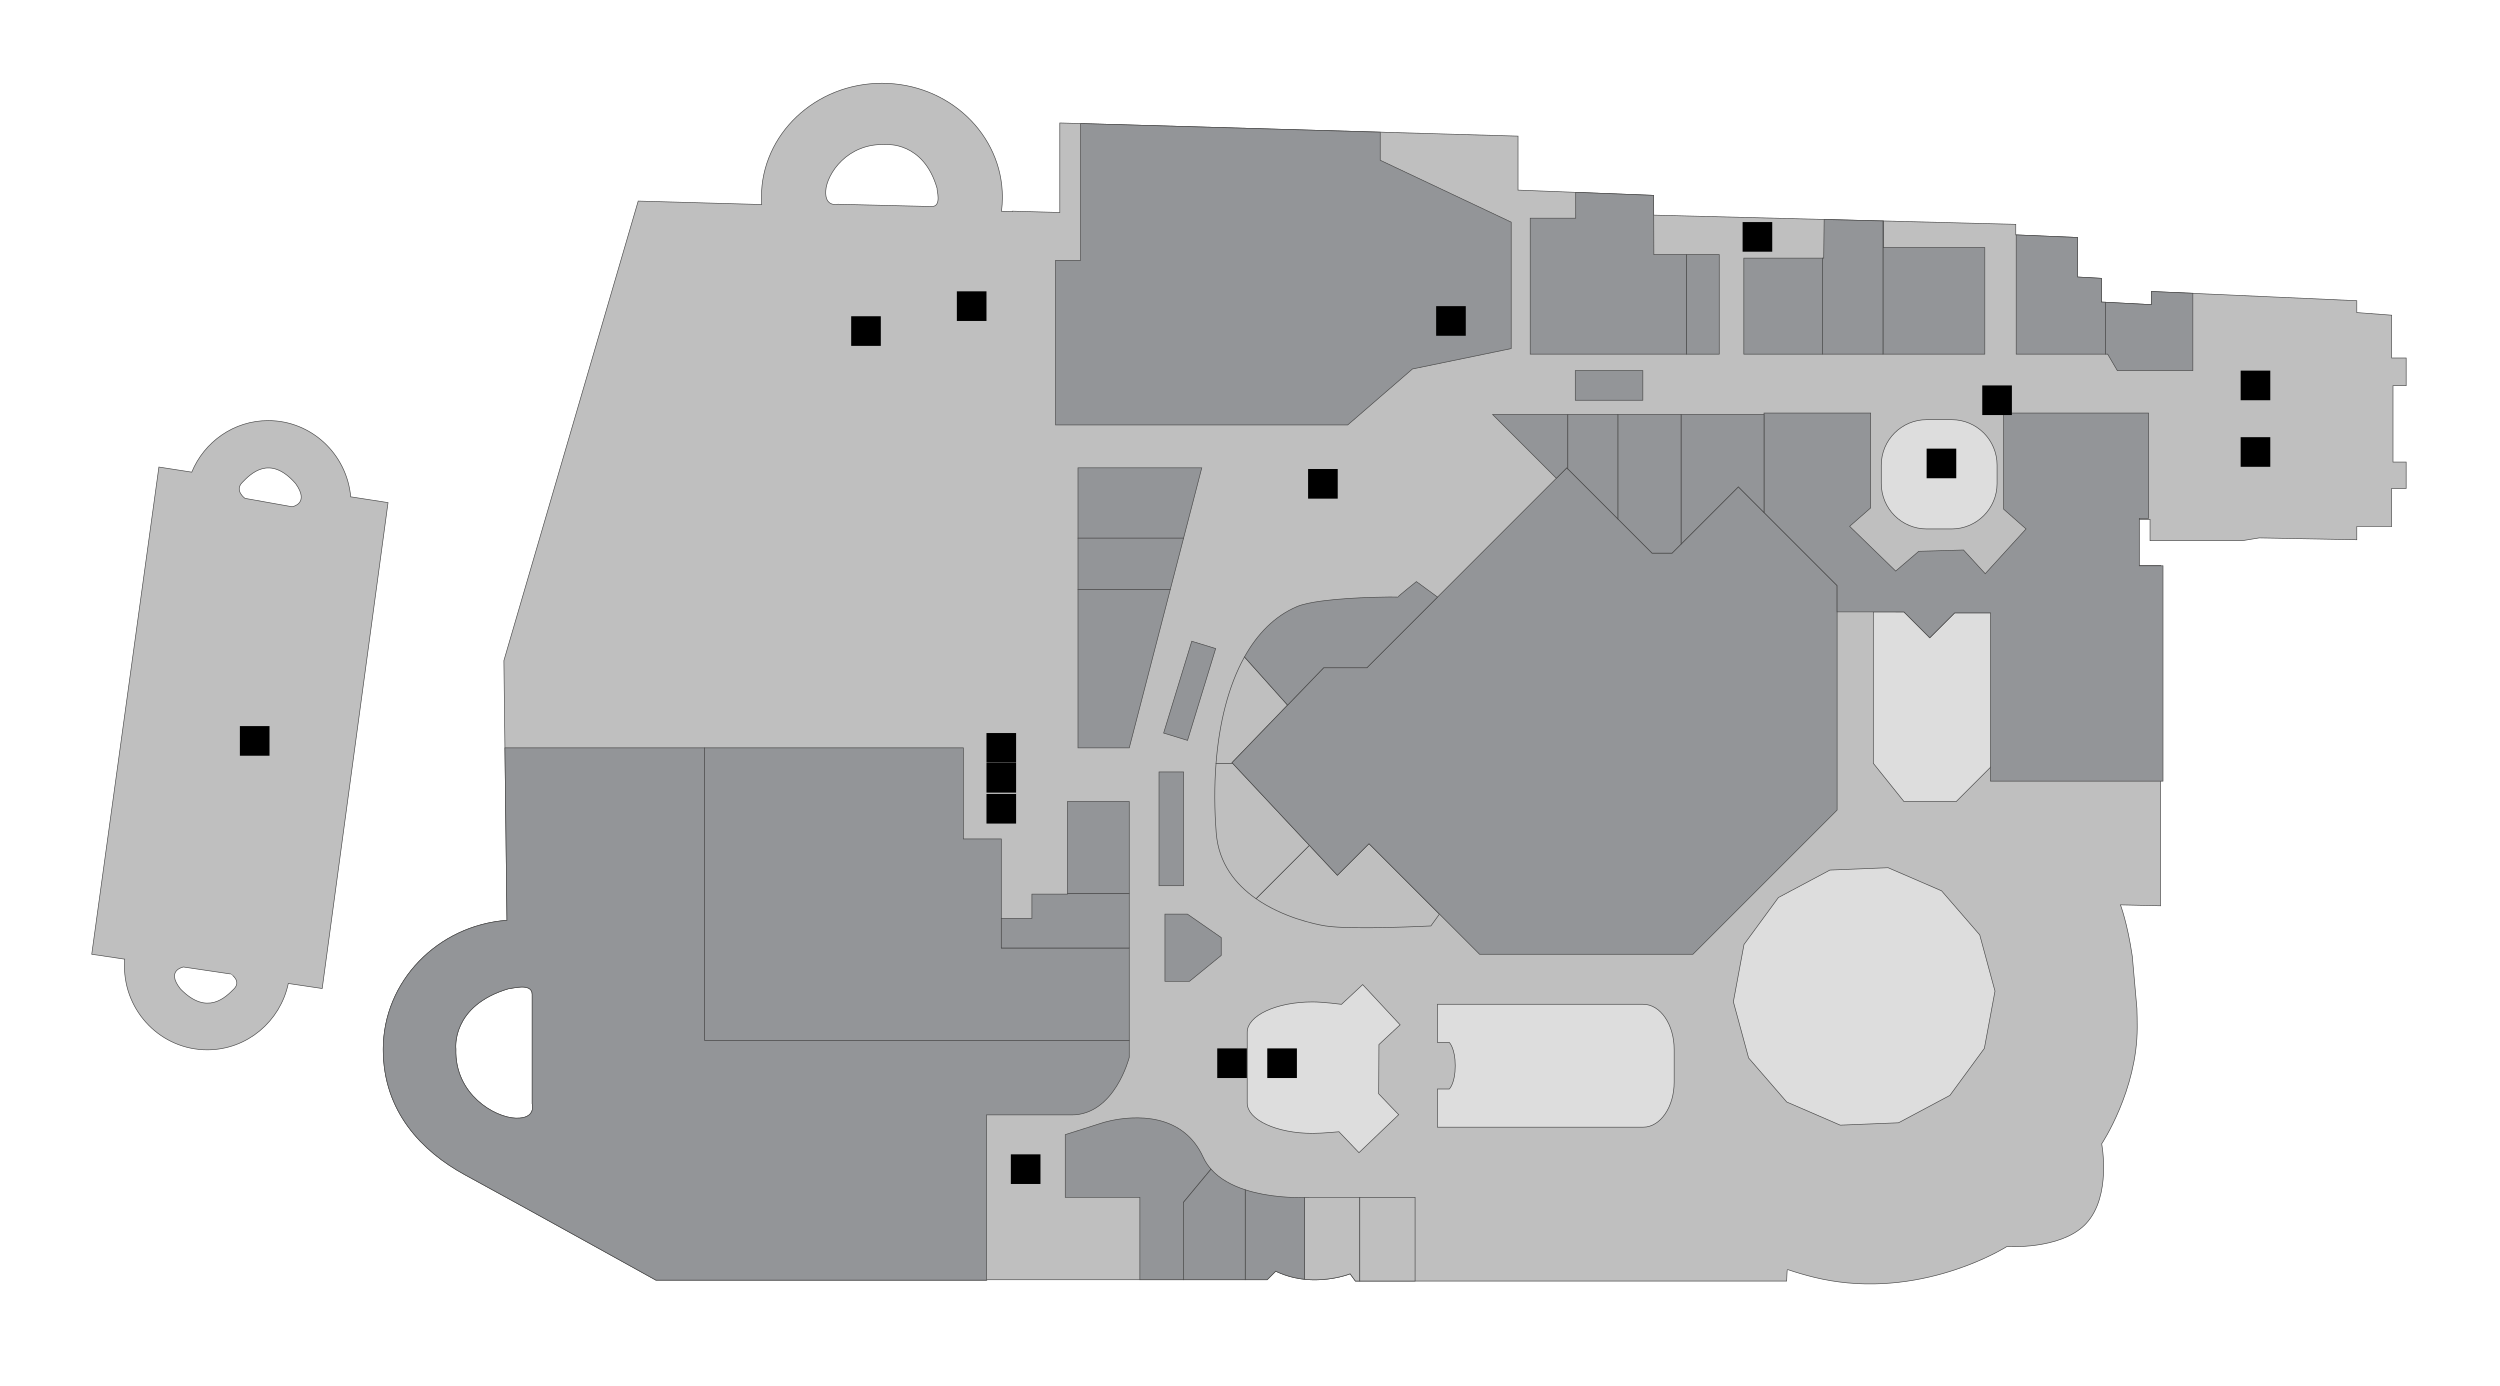 <?xml version="1.0" encoding="utf-8"?>
<!-- Generator: Adobe Illustrator 16.0.0, SVG Export Plug-In . SVG Version: 6.00 Build 0)  -->
<!DOCTYPE svg PUBLIC "-//W3C//DTD SVG 1.1//EN" "http://www.w3.org/Graphics/SVG/1.1/DTD/svg11.dtd">
<svg version="1.1" id="Layer_1" xmlns="http://www.w3.org/2000/svg" xmlns:xlink="http://www.w3.org/1999/xlink" x="0px" y="0px"
	 width="3797.242px" height="2105.579px" viewBox="0 0 3797.242 2105.579" enable-background="new 0 0 3797.242 2105.579"
	 xml:space="preserve">
<g id="background">
</g>
<g id="etc">
	<path fill="#BFBFBF" stroke="#494949" stroke-miterlimit="10" d="M589.359,763.419l-56.697-8.798
		c-5.847-64.911-59.704-115.76-125.29-115.76c-52.282,0-97.113,32.312-116.113,78.301l-49.9-7.743l-102,740l50.044,7.439
		c-0.264,3.371-0.403,6.777-0.403,10.221c0,70.414,56.334,127.494,125.826,127.494c60.454,0,110.941-43.203,123.055-100.799
		l51.479,7.645L589.359,763.419z M355.358,1502.088c-12,12-40.667,42-81.333,0c-22.667-28.668,4.667-33.334,4.667-33.334l72,10.666
		C350.691,1479.42,367.358,1490.088,355.358,1502.088z M443.673,769.729l-71.595-12.775c0,0-16.396-11.65-4.164-24.129
		c12.23-12.479,41.478-43.705,81.136,1.656C471.041,765.336,443.673,769.729,443.673,769.729z"/>
	<path fill="#BFBFBF" stroke="#494949" stroke-miterlimit="10" d="M3634.712,585.773h20v-42h-22v-65l-53-4v-18l-144-6.464l-92-4.128
		l-76-3.408v20l-26-1.369l-4.502-0.237l-45.498-2.395v-36l-34.176-1.898l-1.824-0.102v-60l-93.291-3.971l-0.709-0.029v-16
		l-94.006-2.394l-4.982-0.127l-451.012-11.479v-30l-206-8v-82l-696-20v136l-72-2.02v0.6l-10.228-0.286l-6.363-0.18
		c0.904-6.981,1.381-14.093,1.381-21.308c0-95.599-81.928-173.097-182.991-173.097c-101.062,0-182.991,77.498-182.991,173.097
		c0,3.729,0.141,7.426,0.387,11.096l-187.547-5.258l-204,698l4.688,394.456c-105.165,7.895-187.951,92.59-187.951,195.914
		c0,94.631,59.088,155.166,124.263,190.631c93.817,51.055,290,160,290,160h502.584v-0.646h400.334h25.437c0,0,12.158-12.156,13-13
		c1.326,0.643,2.654,1.246,3.982,1.83c0.077,0.035,0.155,0.066,0.235,0.104c1.277,0.561,2.558,1.092,3.834,1.604
		c0.004,0,0.006,0.002,0.01,0.004c0.013,0.006,0.023,0.01,0.035,0.016c4,1.596,7.988,2.955,11.949,4.104
		c0.078,0.021,0.156,0.045,0.234,0.068c0.879,0.254,1.754,0.494,2.631,0.727c0.189,0.053,0.383,0.104,0.574,0.152
		c0.828,0.217,1.652,0.424,2.479,0.623c0.229,0.055,0.457,0.107,0.687,0.16c0.811,0.191,1.62,0.377,2.43,0.553
		c0.203,0.043,0.406,0.084,0.609,0.127c2.559,0.539,5.096,0.998,7.606,1.383c0.281,0.043,0.563,0.092,0.842,0.133
		c0.603,0.09,1.197,0.168,1.796,0.248c0.465,0.062,0.934,0.125,1.396,0.184c0.537,0.066,1.068,0.127,1.604,0.186
		c0.524,0.062,1.051,0.117,1.573,0.172c0.488,0.049,0.978,0.098,1.461,0.141c0.58,0.053,1.156,0.102,1.732,0.145
		c0.437,0.035,0.869,0.07,1.303,0.104c0.658,0.047,1.313,0.086,1.968,0.123c0.348,0.02,0.696,0.043,1.045,0.061
		c1,0.049,1.996,0.092,2.981,0.121c0.355,0.01,0.705,0.012,1.062,0.021c0.019,0,0.035,0,0.053,0
		c32.519,0.732,56.888-9.082,56.888-9.082l8,11h655c0,0,0.235-4.27,0.364-8.646c0.023-0.557,0.052-1.115,0.078-1.664v0.012
		c0.19-3.906,0.406-7.418,0.557-7.367c13.992,4.76,27.67,8.715,41,11.969c17.353,4.236,34.408,6.986,51.023,8.525
		c72.584,6.719,136.78-9.686,180.711-26.33c37.948-14.383,60.772-28.947,60.772-28.947s80.246,5.248,118.494-33
		c0.738-0.74,1.457-1.498,2.162-2.264c38.52-41.896,23.336-120.73,23.336-120.73s53.998-80.996,53.998-177.059
		c0-9.846-0.176-19.32-0.49-28.434l-7.041-79.496c-7.521-50.934-17.969-77.994-17.969-77.994l61.002,1.424v-127v-102v-92v-114v-82
		h-33v-69.396v-0.604h17v32.423h139.977l26.023-4.233l148,2.812v-20h53v-58h22v-40h-20v-63L3634.712,585.773L3634.712,585.773z
		 M783.359,1698.418c-32-1-93-36-91-105c0,0-8-66,81-92c2,1,35-10,35,9s0,166,0,166S815.359,1699.418,783.359,1698.418z
		 M1414.938,313.725c-16.295-0.396-142.361-3.467-142.361-3.467s-19.861,5.096-18.382-20.374
		c1.479-25.47,32.678-73.329,91.812-70.294c0,0,56.757-4.993,77.328,66.443C1422.439,287.606,1431.233,314.123,1414.938,313.725z"/>
	<path fill="#DDDDDD" stroke="#494949" stroke-miterlimit="10" d="M3033.359,734.419c0,38.107-30.894,69-69,69h-37.898
		c-38.107,0-69-30.893-69-69v-28c0-38.106,30.893-69,69-69h37.898c38.106,0,69,30.894,69,69V734.419z"/>
	<path fill="#DDDDDD" stroke="#494949" stroke-miterlimit="10" d="M2094.453,1586.571l32.197-29.977l-56.89-61.107l-32.196,29.977
		c0,0-27.646-3.646-43.949-3.646c-54.813,0-99.247,20.633-99.247,46.082v107.5c0,25.447,44.434,46.082,99.247,46.082
		c15.047,0,40.121-2.459,40.121-2.459l30.403,31.793l60.338-57.705l-30.405-31.791L2094.453,1586.571z"/>
	<path fill="#DDDDDD" stroke="#494949" stroke-miterlimit="10" d="M2495.904,1525.418h-276.545h-36.002v58h18.002c0,0,9,9,9,35.334
		c0,26.67-9,35.336-9,35.336h-18.002v58h36.002h276.545c25.957,0,47-30.688,47-68.543v-49.584
		C2542.904,1556.108,2521.861,1525.418,2495.904,1525.418z"/>
	<polygon fill="#DDDDDD" stroke="#494949" stroke-miterlimit="10" points="2883.591,1705.417 2795.156,1709.014 2713.916,1673.885 
		2655.962,1606.987 2632.777,1521.569 2648.949,1434.547 2701.273,1363.165 2779.39,1321.549 2867.828,1317.952 2949.066,1353.081 
		3007.018,1419.981 3030.205,1505.399 3014.035,1592.417 2961.708,1663.801 	"/>
	<polyline fill="#DDDDDD" stroke="#494949" stroke-miterlimit="10" points="2845.359,929.419 2845.359,1159.418 2891.859,1217.418 
		2971.352,1217.418 3026.355,1162.417 3026.355,930.919 2968.852,930.919 2931.105,968.667 2891.859,929.42 2845.359,929.419 	"/>
	<path fill="#BFBFBF" stroke="#494949" stroke-miterlimit="10" d="M2079.359,1281.418l-48,48l-42.537-45.461l-81.064,81.062
		c40.582,28.377,89.355,38.83,105.602,41.398c39.511,6.246,160,0,160,0l13-18L2079.359,1281.418z"/>
	<path fill="#BFBFBF" stroke="#494949" stroke-miterlimit="10" d="M1847.045,1159.418h25.249l-0.937-1l84.386-87.443l-65.501-73.167
		C1865.877,1041.504,1851.866,1098.036,1847.045,1159.418z"/>
	<path fill="#BFBFBF" stroke="#494949" stroke-miterlimit="10" d="M1847.045,1159.418c-2.691,34.287-2.521,70.084,0.312,106
		c3.662,46.383,29.686,78.123,60.399,99.602l81.063-81.062l-116.526-124.539H1847.045z"/>
	<path fill="#BFBFBF" stroke="#494949" stroke-miterlimit="10" d="M1988.822,1818.672c0,0-2.723,0.184-7.463,0.283v124.092
		c0.287,0.033,0.576,0.064,0.863,0.094c0.489,0.051,0.979,0.1,1.463,0.143c0.58,0.053,1.155,0.102,1.729,0.145
		c0.437,0.035,0.871,0.07,1.303,0.104c0.66,0.047,1.314,0.086,1.968,0.123c0.35,0.02,0.698,0.043,1.047,0.061
		c1,0.049,1.994,0.092,2.979,0.121c0.357,0.01,0.707,0.012,1.063,0.021c0.018,0,0.035,0,0.053,0
		c32.516,0.732,56.887-9.082,56.887-9.082l8,11h6.646v-127.104H1988.822L1988.822,1818.672z"/>
	<rect x="2065.359" y="1818.672" fill="#BFBFBF" stroke="#494949" stroke-miterlimit="10" width="84" height="127.102"/>
</g>
<g id="rooms">
	<polygon id="sb-furniture" fill="#939598" stroke="#494949" stroke-miterlimit="10" points="1715.21,1580.288 1715.21,1439.918 
		1520.859,1439.918 1520.859,1274.256 1463.186,1274.256 1463.186,1135.918 1070.145,1135.918 1070.145,1580.288 	"/>
	<path id="fitness-first" fill="#939598" stroke="#494949" stroke-miterlimit="10" d="M1070.145,1580.288L1070.145,1580.288
		L1070.145,1580.288V1135.92H766.934l3.115,261.955c-105.165,7.893-187.951,92.59-187.951,195.914
		c0,94.631,59.088,155.164,124.263,190.631c93.817,51.055,290,160,290,160h502v-251.016c0,0,63.837,0,129.366,0
		s87.483-87.484,87.483-87.484v-25.633H1070.145L1070.145,1580.288z M783.359,1698.418c-32-1-93-36-91-105c0,0-8-66,81-92
		c2,1,35-10,35,9s0,166,0,166S815.359,1699.418,783.359,1698.418z"/>
	<polygon id="major-cineplex" fill="#939598" stroke="#494949" stroke-miterlimit="10" points="2640.359,739.419 2539.63,840.146 
		2509.359,840.146 2379.8,710.589 2076.166,1014.225 2010.509,1014.225 1871.359,1158.418 2031.359,1329.418 2079.359,1281.418 
		2247.359,1449.418 2571.359,1449.418 2790.359,1230.418 2790.359,889.419 	"/>
	<polygon id="food-park" fill="#939598" stroke="#494949" stroke-miterlimit="10" points="2679.359,627.419 2679.359,778.419 
		2790.359,889.419 2790.359,929.419 2891.859,929.419 2931.105,968.666 2968.852,930.919 3023.359,930.919 3023.359,1186.418 
		3285.359,1186.418 3285.359,1179.418 3285.359,859.419 3249.359,859.419 3249.359,787.419 3263.359,787.419 3263.359,627.419 
		3043.359,627.419 3043.359,773.419 3077.359,803.419 3015.359,871.419 2982.359,835.419 2914.359,837.419 2879.359,867.419 
		2809.359,799.419 2841.359,771.419 2841.359,627.419 	"/>
	<polygon id="r522" fill="#939598" stroke="#494949" stroke-miterlimit="10" points="2267.156,629.623 2363.96,726.428 
		2379.8,710.588 2381.359,712.146 2381.359,629.623 	"/>
	<polygon id="r519" fill="#939598" stroke="#494949" stroke-miterlimit="10" points="2553.359,629.623 2553.359,826.419 
		2640.359,739.419 2679.359,778.419 2679.359,629.623 	"/>
	<polygon id="r520" fill="#939598" stroke="#494949" stroke-miterlimit="10" points="2457.359,629.623 2457.359,788.146 
		2509.359,840.146 2539.63,840.146 2553.359,826.419 2553.359,629.623 	"/>
	<polygon id="r521" fill="#939598" stroke="#494949" stroke-miterlimit="10" points="2381.359,629.623 2381.359,712.146 
		2457.359,788.146 2457.359,629.623 	"/>
	<path id="r523-524" fill="#939598" stroke="#494949" stroke-miterlimit="10" d="M2151.359,883.419c0,0-28.011,22.408-28.091,23.464
		c0.095,0.012,0.14,0.023,0.091,0.036c-0.066,0.017-0.093,0.001-0.091-0.036c-2.771-0.342-66.895-0.29-113.909,5.791
		c-16.32,2.11-30.587,4.945-39.5,8.745c-33.668,14.35-59.998,41.21-79.617,76.392l65.5,73.168l53.615-55.561l1.15-1.192h65.654
		l107.307-107.306L2151.359,883.419z"/>
	<rect id="r504" x="1621.359" y="1217.418" fill="#939598" stroke="#494949" stroke-miterlimit="10" width="93.852" height="140"/>
	<polygon id="r503" fill="#939598" stroke="#494949" stroke-miterlimit="10" points="1621.359,1357.418 1621.359,1358.104 
		1567.359,1358.104 1567.359,1394.918 1520.859,1394.918 1520.859,1439.918 1715.21,1439.918 1715.21,1357.418 	"/>
	<path id="r532-533" fill="#939598" stroke="#494949" stroke-miterlimit="10" d="M1827.359,1757.418
		c-7.263-15.881-16.822-27.727-27.617-36.498c-49.493-40.219-125.045-15.502-125.045-15.502l-56.662,18v95.254h83.324h30v125.102h66
		v-117.277l42.04-50.664C1834.593,1770.395,1830.5,1764.292,1827.359,1757.418z"/>
	<path id="r530" fill="#939598" stroke="#494949" stroke-miterlimit="10" d="M1891.359,1807.174v136.6h7.918h25.437
		c0,0,12.158-12.158,13-13c1.326,0.641,2.654,1.246,3.982,1.83c0.079,0.033,0.157,0.064,0.235,0.102
		c1.277,0.561,2.558,1.092,3.834,1.604c0.004,0,0.008,0.002,0.01,0.006c0.013,0.004,0.023,0.008,0.037,0.014
		c3.998,1.596,7.986,2.955,11.947,4.104c0.078,0.021,0.156,0.047,0.234,0.068c0.879,0.254,1.754,0.494,2.631,0.729
		c0.191,0.051,0.383,0.102,0.574,0.15c0.828,0.217,1.652,0.424,2.479,0.623c0.229,0.057,0.457,0.107,0.687,0.16
		c0.811,0.191,1.62,0.377,2.43,0.553c0.203,0.043,0.406,0.084,0.609,0.127c2.559,0.539,5.096,0.998,7.606,1.385
		c0.281,0.043,0.563,0.09,0.844,0.131c0.601,0.09,1.195,0.168,1.793,0.248c0.468,0.062,0.935,0.125,1.396,0.184
		c0.537,0.066,1.07,0.127,1.604,0.188c0.236,0.025,0.476,0.051,0.712,0.076v-124.094
		C1965.466,1819.292,1926.82,1818.7,1891.359,1807.174z"/>
	<path id="r531" fill="#939598" stroke="#494949" stroke-miterlimit="10" d="M1839.399,1775.833l-42.04,50.664v117.277h94v-136.6
		C1871.525,1800.731,1852.691,1790.87,1839.399,1775.833z"/>
	<polygon id="b2s" fill="#939598" stroke="#494949" stroke-miterlimit="10" points="1641.351,187.683 1641.351,395.419 
		1603.359,395.419 1603.359,645.419 2047.059,645.419 2145.359,560.419 2295.359,529.419 2295.359,337.419 2096.416,243.419 
		2096.416,200.759 	"/>
	<polygon id="r508" fill="#939598" stroke="#494949" stroke-miterlimit="10" points="1825.359,710.589 1637.359,710.589 
		1637.359,817.419 1797.693,817.419 	"/>
	<polygon id="r507" fill="#939598" stroke="#494949" stroke-miterlimit="10" points="1797.693,817.419 1637.359,817.419 
		1637.359,895.419 1777.493,895.419 	"/>
	<polygon id="r505-506" fill="#939598" stroke="#494949" stroke-miterlimit="10" points="1637.359,895.419 1637.359,1017.419 
		1637.359,1135.918 1715.21,1135.918 1745.898,1017.419 1777.493,895.419 	"/>
	
		<rect id="r513" x="2561.361" y="386.67" fill="#939598" stroke="#494949" stroke-miterlimit="10" width="49.979" height="151.249"/>
	<polygon id="r510-512" fill="#939598" stroke="#494949" stroke-miterlimit="10" points="2512.025,386.67 2511.712,296.773 
		2511.361,296.76 2393.33,292.176 2393.359,331.419 2392.693,331.419 2324.257,331.419 2324.257,537.919 2392.693,537.919 
		2511.361,537.919 2561.361,537.919 2561.361,386.67 	"/>
	
		<rect id="r514" x="2648.695" y="392.087" fill="#939598" stroke="#494949" stroke-miterlimit="10" width="119.334" height="145.832"/>
	<polygon id="r516" fill="#939598" stroke="#494949" stroke-miterlimit="10" points="3014.695,376.087 2860.695,376.087 
		2860.671,335.656 2860.029,335.64 2860.029,537.919 3014.695,537.919 	"/>
	<polygon id="r515" fill="#939598" stroke="#494949" stroke-miterlimit="10" points="2770.712,333.366 2770.029,392.087 
		2768.029,392.087 2768.029,537.919 2860.029,537.919 2860.029,335.64 	"/>
	<polygon id="r517" fill="#939598" stroke="#494949" stroke-miterlimit="10" points="3191.712,458.773 3191.712,422.773 
		3155.712,420.773 3155.712,360.773 3062.421,356.804 3062.421,537.919 3198.027,537.919 3198.027,459.106 	"/>
	<polygon id="r518" fill="#939598" stroke="#494949" stroke-miterlimit="10" points="3267.712,442.773 3267.712,462.773 
		3198.027,459.106 3198.027,537.919 3201.361,537.919 3216.027,562.93 3330.693,562.93 3330.693,445.479 	"/>
	
		<rect id="umm-milk" x="2392.693" y="562.93" fill="#939598" stroke="#494949" stroke-miterlimit="10" width="102.596" height="45"/>
	<polygon id="dream-cones" fill="#939598" stroke="#494949" stroke-miterlimit="10" points="1769.43,1388.497 1769.43,1490.491 
		1806.669,1490.491 1854.926,1451.155 1854.926,1424.083 1803.586,1388.497 	"/>
	
		<rect id="sfree" x="1760.431" y="1172.506" fill="#939598" stroke="#494949" stroke-miterlimit="10" width="37.264" height="172.801"/>
	
		<rect id="fuku-matcha" x="1787.413" y="977.205" transform="matrix(0.956 0.293 -0.293 0.956 387.74 -483.902)" fill="#939598" stroke="#494949" stroke-miterlimit="10" width="37.933" height="145.822"/>
</g>
<g id="signs">
	<g id="escalator">
		<rect x="1924.859" y="1592.418" width="45" height="45"/>
		<rect x="1986.859" y="712.385" width="45" height="45"/>
		<rect x="2926.352" y="681.428" width="45" height="45"/>
		<rect x="2181.359" y="465.003" width="45" height="45"/>
	</g>
	<g id="lift">
		<rect x="1498.359" y="1113.418" width="45" height="45"/>
		<rect x="1292.859" y="480.352" width="45" height="45"/>
		<rect x="1498.359" y="1205.918" width="45" height="45"/>
		<rect x="3403.328" y="562.93" width="45" height="45"/>
		<rect x="3403.328" y="664.031" width="45" height="45"/>
	</g>
	<g id="toilet">
		<rect x="1535.359" y="1753.333" width="45" height="45"/>
		<rect x="2646.841" y="337.304" width="45" height="45"/>
		<rect x="1453.359" y="442.503" width="45" height="45"/>
	</g>
	<rect id="parking" x="364.359" y="1102.866" width="45" height="45"/>
	<g id="wifi">
		<rect x="1498.359" y="1158.918" width="45" height="45"/>
		<rect x="1848.859" y="1592.418" width="45" height="45"/>
		<rect x="3010.859" y="585.43" width="45" height="45"/>
	</g>
</g>
</svg>
